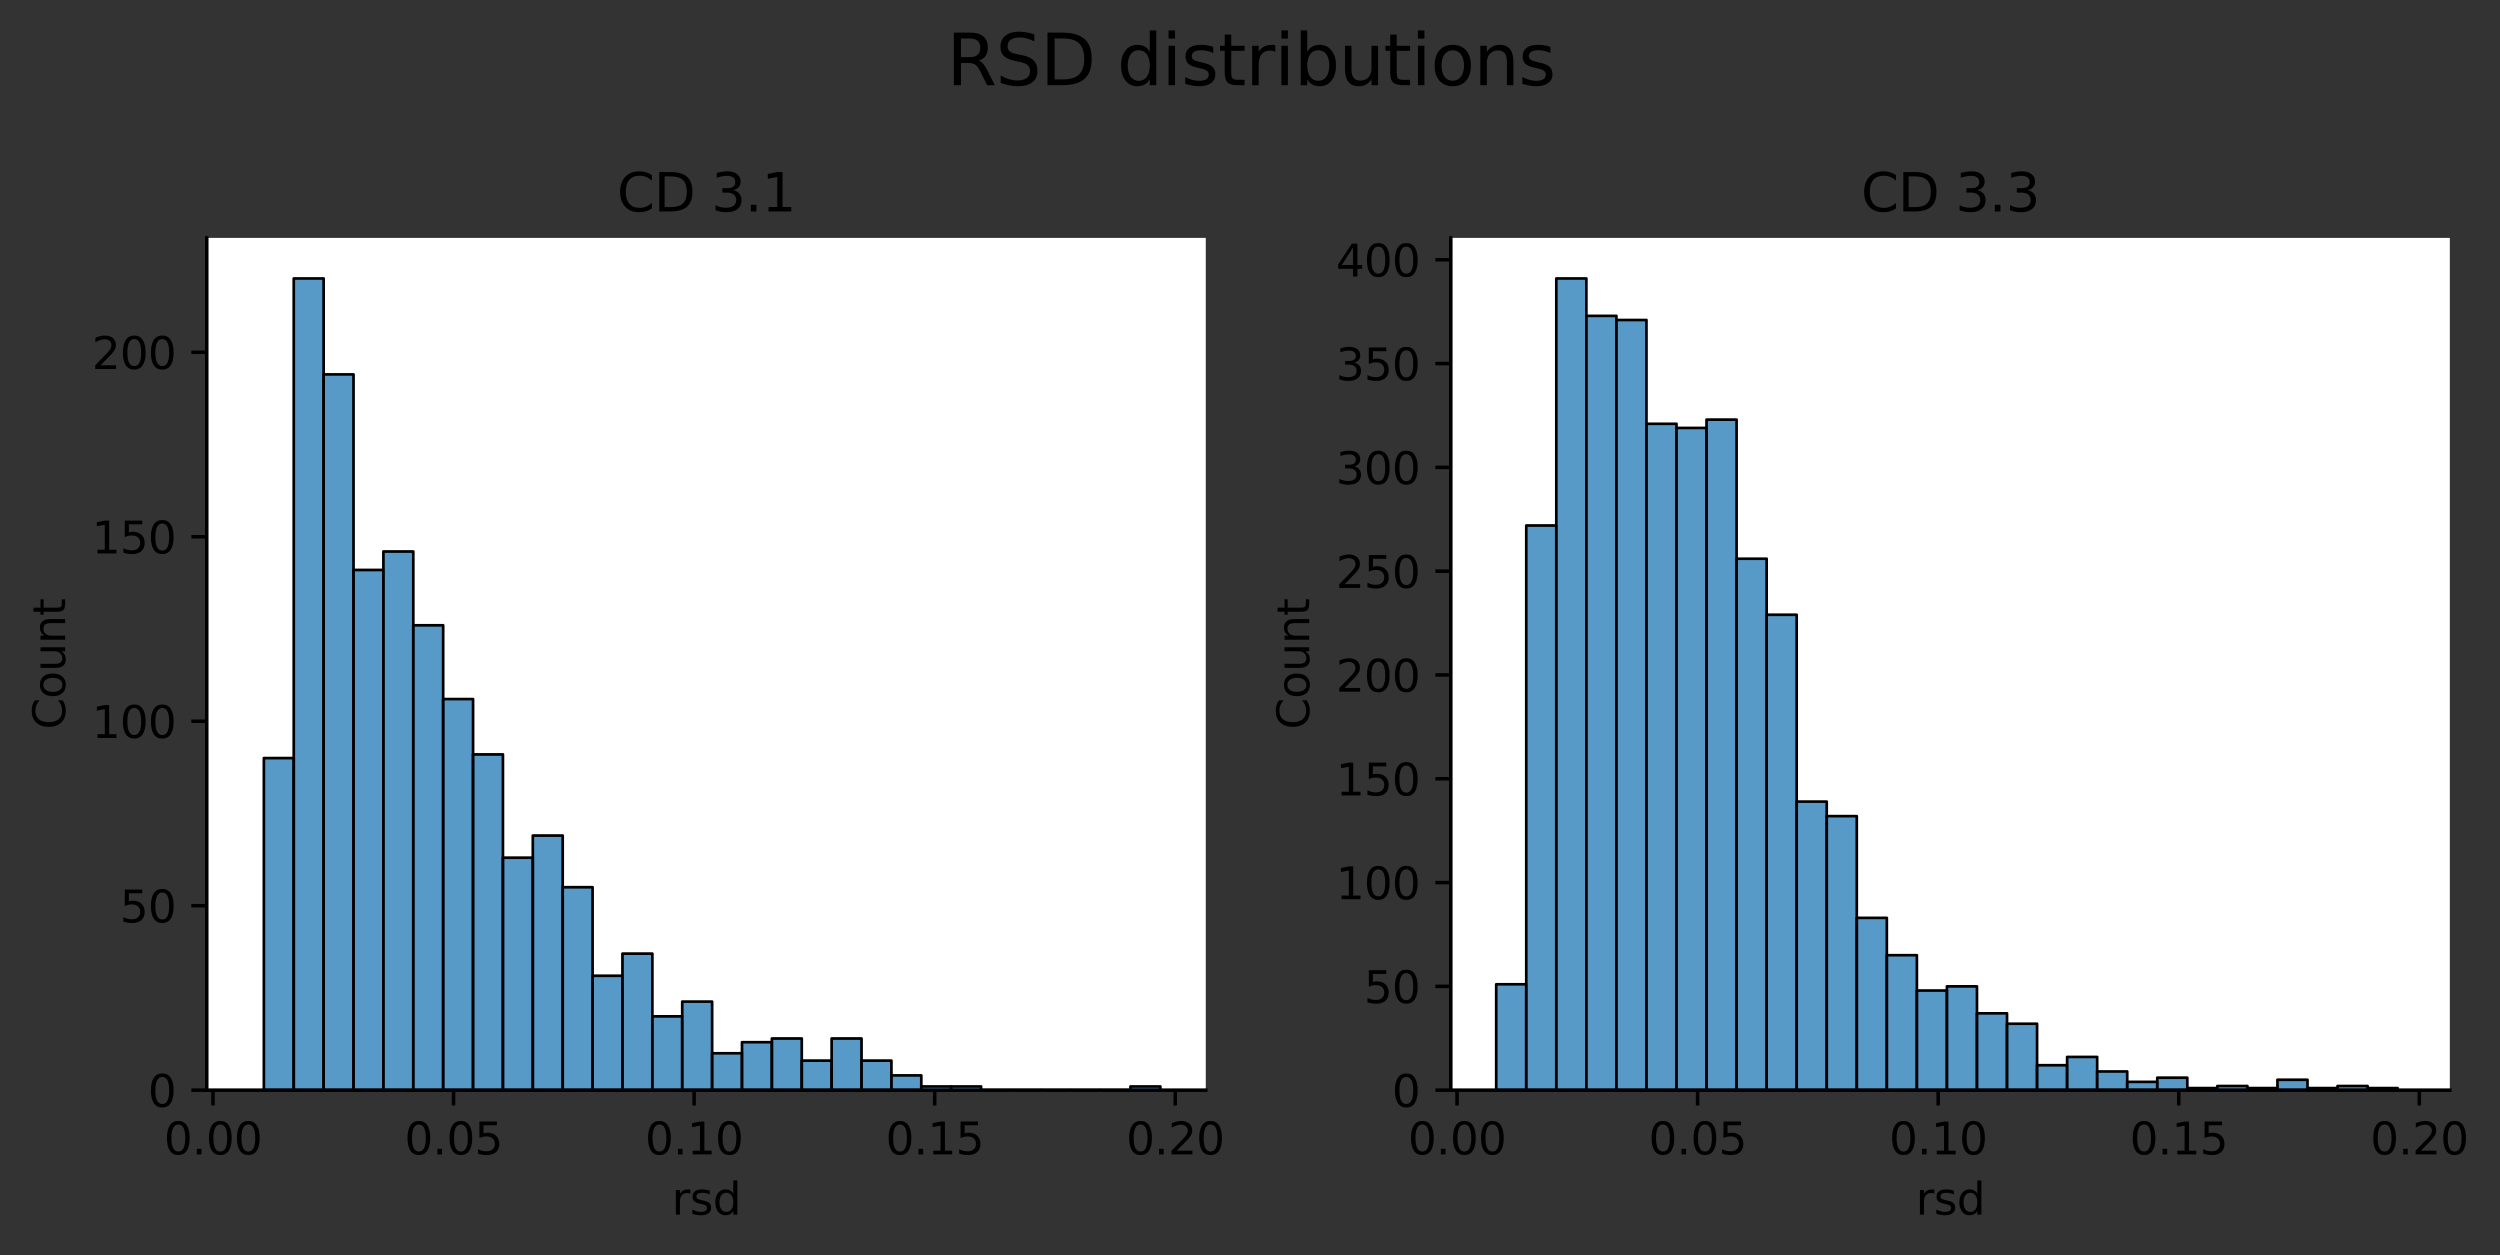 <?xml version="1.0" encoding="utf-8" standalone="no"?>
<!DOCTYPE svg PUBLIC "-//W3C//DTD SVG 1.1//EN"
  "http://www.w3.org/Graphics/SVG/1.1/DTD/svg11.dtd">
<svg height="285.196pt" version="1.1" viewBox="0 0 567.902 285.196" width="567.902pt" xmlns="http://www.w3.org/2000/svg" xmlns:xlink="http://www.w3.org/1999/xlink">
 <rect x="0" y="0" width="567.902" height="285.196" fill="#333333" stroke="none"/>
 <defs>
  <style type="text/css">*{stroke-linecap:butt;stroke-linejoin:round;}</style>
 </defs>
 <g id="figure_1">
  <g id="patch_1">
   <path d="M 0 285.196 
L 567.902 285.196 
L 567.902 0 
L 0 0 
z
" style="fill:none;"/>
  </g>
  <g id="axes_1">
   <g id="patch_2">
    <path d="M 46.966 247.64 
L 273.903 247.64 
L 273.903 54.04 
L 46.966 54.04 
z
" style="fill:#ffffff;"/>
   </g>
   <g id="patch_3">
    <path clip-path="url(#pf117fef155)" d="M 59.941 247.64 
L 66.729 247.64 
L 66.729 172.211 
L 59.941 172.211 
z
" style="fill:#1f77b4;fill-opacity:0.75;stroke:#000000;stroke-linejoin:miter;stroke-width:0.615;"/>
   </g>
   <g id="patch_4">
    <path clip-path="url(#pf117fef155)" d="M 66.729 247.64 
L 73.518 247.64 
L 73.518 63.259 
L 66.729 63.259 
z
" style="fill:#1f77b4;fill-opacity:0.75;stroke:#000000;stroke-linejoin:miter;stroke-width:0.615;"/>
   </g>
   <g id="patch_5">
    <path clip-path="url(#pf117fef155)" d="M 73.518 247.64 
L 80.306 247.64 
L 80.306 85.05 
L 73.518 85.05 
z
" style="fill:#1f77b4;fill-opacity:0.75;stroke:#000000;stroke-linejoin:miter;stroke-width:0.615;"/>
   </g>
   <g id="patch_6">
    <path clip-path="url(#pf117fef155)" d="M 80.306 247.64 
L 87.094 247.64 
L 87.094 129.469 
L 80.306 129.469 
z
" style="fill:#1f77b4;fill-opacity:0.75;stroke:#000000;stroke-linejoin:miter;stroke-width:0.615;"/>
   </g>
   <g id="patch_7">
    <path clip-path="url(#pf117fef155)" d="M 87.094 247.64 
L 93.882 247.64 
L 93.882 125.278 
L 87.094 125.278 
z
" style="fill:#1f77b4;fill-opacity:0.75;stroke:#000000;stroke-linejoin:miter;stroke-width:0.615;"/>
   </g>
   <g id="patch_8">
    <path clip-path="url(#pf117fef155)" d="M 93.882 247.64 
L 100.67 247.64 
L 100.67 142.04 
L 93.882 142.04 
z
" style="fill:#1f77b4;fill-opacity:0.75;stroke:#000000;stroke-linejoin:miter;stroke-width:0.615;"/>
   </g>
   <g id="patch_9">
    <path clip-path="url(#pf117fef155)" d="M 100.67 247.64 
L 107.459 247.64 
L 107.459 158.802 
L 100.67 158.802 
z
" style="fill:#1f77b4;fill-opacity:0.75;stroke:#000000;stroke-linejoin:miter;stroke-width:0.615;"/>
   </g>
   <g id="patch_10">
    <path clip-path="url(#pf117fef155)" d="M 107.459 247.64 
L 114.247 247.64 
L 114.247 171.373 
L 107.459 171.373 
z
" style="fill:#1f77b4;fill-opacity:0.75;stroke:#000000;stroke-linejoin:miter;stroke-width:0.615;"/>
   </g>
   <g id="patch_11">
    <path clip-path="url(#pf117fef155)" d="M 114.247 247.64 
L 121.035 247.64 
L 121.035 194.84 
L 114.247 194.84 
z
" style="fill:#1f77b4;fill-opacity:0.75;stroke:#000000;stroke-linejoin:miter;stroke-width:0.615;"/>
   </g>
   <g id="patch_12">
    <path clip-path="url(#pf117fef155)" d="M 121.035 247.64 
L 127.823 247.64 
L 127.823 189.811 
L 121.035 189.811 
z
" style="fill:#1f77b4;fill-opacity:0.75;stroke:#000000;stroke-linejoin:miter;stroke-width:0.615;"/>
   </g>
   <g id="patch_13">
    <path clip-path="url(#pf117fef155)" d="M 127.823 247.64 
L 134.611 247.64 
L 134.611 201.545 
L 127.823 201.545 
z
" style="fill:#1f77b4;fill-opacity:0.75;stroke:#000000;stroke-linejoin:miter;stroke-width:0.615;"/>
   </g>
   <g id="patch_14">
    <path clip-path="url(#pf117fef155)" d="M 134.611 247.64 
L 141.4 247.64 
L 141.4 221.659 
L 134.611 221.659 
z
" style="fill:#1f77b4;fill-opacity:0.75;stroke:#000000;stroke-linejoin:miter;stroke-width:0.615;"/>
   </g>
   <g id="patch_15">
    <path clip-path="url(#pf117fef155)" d="M 141.4 247.64 
L 148.188 247.64 
L 148.188 216.63 
L 141.4 216.63 
z
" style="fill:#1f77b4;fill-opacity:0.75;stroke:#000000;stroke-linejoin:miter;stroke-width:0.615;"/>
   </g>
   <g id="patch_16">
    <path clip-path="url(#pf117fef155)" d="M 148.188 247.64 
L 154.976 247.64 
L 154.976 230.878 
L 148.188 230.878 
z
" style="fill:#1f77b4;fill-opacity:0.75;stroke:#000000;stroke-linejoin:miter;stroke-width:0.615;"/>
   </g>
   <g id="patch_17">
    <path clip-path="url(#pf117fef155)" d="M 154.976 247.64 
L 161.764 247.64 
L 161.764 227.526 
L 154.976 227.526 
z
" style="fill:#1f77b4;fill-opacity:0.75;stroke:#000000;stroke-linejoin:miter;stroke-width:0.615;"/>
   </g>
   <g id="patch_18">
    <path clip-path="url(#pf117fef155)" d="M 161.764 247.64 
L 168.552 247.64 
L 168.552 239.259 
L 161.764 239.259 
z
" style="fill:#1f77b4;fill-opacity:0.75;stroke:#000000;stroke-linejoin:miter;stroke-width:0.615;"/>
   </g>
   <g id="patch_19">
    <path clip-path="url(#pf117fef155)" d="M 168.552 247.64 
L 175.341 247.64 
L 175.341 236.745 
L 168.552 236.745 
z
" style="fill:#1f77b4;fill-opacity:0.75;stroke:#000000;stroke-linejoin:miter;stroke-width:0.615;"/>
   </g>
   <g id="patch_20">
    <path clip-path="url(#pf117fef155)" d="M 175.341 247.64 
L 182.129 247.64 
L 182.129 235.907 
L 175.341 235.907 
z
" style="fill:#1f77b4;fill-opacity:0.75;stroke:#000000;stroke-linejoin:miter;stroke-width:0.615;"/>
   </g>
   <g id="patch_21">
    <path clip-path="url(#pf117fef155)" d="M 182.129 247.64 
L 188.917 247.64 
L 188.917 240.935 
L 182.129 240.935 
z
" style="fill:#1f77b4;fill-opacity:0.75;stroke:#000000;stroke-linejoin:miter;stroke-width:0.615;"/>
   </g>
   <g id="patch_22">
    <path clip-path="url(#pf117fef155)" d="M 188.917 247.64 
L 195.705 247.64 
L 195.705 235.907 
L 188.917 235.907 
z
" style="fill:#1f77b4;fill-opacity:0.75;stroke:#000000;stroke-linejoin:miter;stroke-width:0.615;"/>
   </g>
   <g id="patch_23">
    <path clip-path="url(#pf117fef155)" d="M 195.705 247.64 
L 202.493 247.64 
L 202.493 240.935 
L 195.705 240.935 
z
" style="fill:#1f77b4;fill-opacity:0.75;stroke:#000000;stroke-linejoin:miter;stroke-width:0.615;"/>
   </g>
   <g id="patch_24">
    <path clip-path="url(#pf117fef155)" d="M 202.493 247.64 
L 209.282 247.64 
L 209.282 244.288 
L 202.493 244.288 
z
" style="fill:#1f77b4;fill-opacity:0.75;stroke:#000000;stroke-linejoin:miter;stroke-width:0.615;"/>
   </g>
   <g id="patch_25">
    <path clip-path="url(#pf117fef155)" d="M 209.282 247.64 
L 216.07 247.64 
L 216.07 246.802 
L 209.282 246.802 
z
" style="fill:#1f77b4;fill-opacity:0.75;stroke:#000000;stroke-linejoin:miter;stroke-width:0.615;"/>
   </g>
   <g id="patch_26">
    <path clip-path="url(#pf117fef155)" d="M 216.07 247.64 
L 222.858 247.64 
L 222.858 246.802 
L 216.07 246.802 
z
" style="fill:#1f77b4;fill-opacity:0.75;stroke:#000000;stroke-linejoin:miter;stroke-width:0.615;"/>
   </g>
   <g id="patch_27">
    <path clip-path="url(#pf117fef155)" d="M 222.858 247.64 
L 229.646 247.64 
L 229.646 247.64 
L 222.858 247.64 
z
" style="fill:#1f77b4;fill-opacity:0.75;stroke:#000000;stroke-linejoin:miter;stroke-width:0.615;"/>
   </g>
   <g id="patch_28">
    <path clip-path="url(#pf117fef155)" d="M 229.646 247.64 
L 236.434 247.64 
L 236.434 247.64 
L 229.646 247.64 
z
" style="fill:#1f77b4;fill-opacity:0.75;stroke:#000000;stroke-linejoin:miter;stroke-width:0.615;"/>
   </g>
   <g id="patch_29">
    <path clip-path="url(#pf117fef155)" d="M 236.434 247.64 
L 243.223 247.64 
L 243.223 247.64 
L 236.434 247.64 
z
" style="fill:#1f77b4;fill-opacity:0.75;stroke:#000000;stroke-linejoin:miter;stroke-width:0.615;"/>
   </g>
   <g id="patch_30">
    <path clip-path="url(#pf117fef155)" d="M 243.223 247.64 
L 250.011 247.64 
L 250.011 247.64 
L 243.223 247.64 
z
" style="fill:#1f77b4;fill-opacity:0.75;stroke:#000000;stroke-linejoin:miter;stroke-width:0.615;"/>
   </g>
   <g id="patch_31">
    <path clip-path="url(#pf117fef155)" d="M 250.011 247.64 
L 256.799 247.64 
L 256.799 247.64 
L 250.011 247.64 
z
" style="fill:#1f77b4;fill-opacity:0.75;stroke:#000000;stroke-linejoin:miter;stroke-width:0.615;"/>
   </g>
   <g id="patch_32">
    <path clip-path="url(#pf117fef155)" d="M 256.799 247.64 
L 263.587 247.64 
L 263.587 246.802 
L 256.799 246.802 
z
" style="fill:#1f77b4;fill-opacity:0.75;stroke:#000000;stroke-linejoin:miter;stroke-width:0.615;"/>
   </g>
   <g id="matplotlib.axis_1">
    <g id="xtick_1">
     <g id="line2d_1">
      <defs>
       <path d="M 0 0 
L 0 3.5 
" id="m607a43ea68" style="stroke:#000000;stroke-width:0.8;"/>
      </defs>
      <g>
       <use style="stroke:#000000;stroke-width:0.8;" x="48.385" xlink:href="#m607a43ea68" y="247.64"/>
      </g>
     </g>
     <g id="text_1">
      <!-- 0.00 -->
      <g transform="translate(37.252 262.238)scale(0.1 -0.1)">
       <defs>
        <path d="M 2034 4250 
Q 1547 4250 1301 3770 
Q 1056 3291 1056 2328 
Q 1056 1369 1301 889 
Q 1547 409 2034 409 
Q 2525 409 2770 889 
Q 3016 1369 3016 2328 
Q 3016 3291 2770 3770 
Q 2525 4250 2034 4250 
z
M 2034 4750 
Q 2819 4750 3233 4129 
Q 3647 3509 3647 2328 
Q 3647 1150 3233 529 
Q 2819 -91 2034 -91 
Q 1250 -91 836 529 
Q 422 1150 422 2328 
Q 422 3509 836 4129 
Q 1250 4750 2034 4750 
z
" id="DejaVuSans-30" transform="scale(0.016)"/>
        <path d="M 684 794 
L 1344 794 
L 1344 0 
L 684 0 
L 684 794 
z
" id="DejaVuSans-2e" transform="scale(0.016)"/>
       </defs>
       <use xlink:href="#DejaVuSans-30"/>
       <use x="63.623" xlink:href="#DejaVuSans-2e"/>
       <use x="95.41" xlink:href="#DejaVuSans-30"/>
       <use x="159.033" xlink:href="#DejaVuSans-30"/>
      </g>
     </g>
    </g>
    <g id="xtick_2">
     <g id="line2d_2">
      <g>
       <use style="stroke:#000000;stroke-width:0.8;" x="103.031" xlink:href="#m607a43ea68" y="247.64"/>
      </g>
     </g>
     <g id="text_2">
      <!-- 0.05 -->
      <g transform="translate(91.898 262.238)scale(0.1 -0.1)">
       <defs>
        <path d="M 691 4666 
L 3169 4666 
L 3169 4134 
L 1269 4134 
L 1269 2991 
Q 1406 3038 1543 3061 
Q 1681 3084 1819 3084 
Q 2600 3084 3056 2656 
Q 3513 2228 3513 1497 
Q 3513 744 3044 326 
Q 2575 -91 1722 -91 
Q 1428 -91 1123 -41 
Q 819 9 494 109 
L 494 744 
Q 775 591 1075 516 
Q 1375 441 1709 441 
Q 2250 441 2565 725 
Q 2881 1009 2881 1497 
Q 2881 1984 2565 2268 
Q 2250 2553 1709 2553 
Q 1456 2553 1204 2497 
Q 953 2441 691 2322 
L 691 4666 
z
" id="DejaVuSans-35" transform="scale(0.016)"/>
       </defs>
       <use xlink:href="#DejaVuSans-30"/>
       <use x="63.623" xlink:href="#DejaVuSans-2e"/>
       <use x="95.41" xlink:href="#DejaVuSans-30"/>
       <use x="159.033" xlink:href="#DejaVuSans-35"/>
      </g>
     </g>
    </g>
    <g id="xtick_3">
     <g id="line2d_3">
      <g>
       <use style="stroke:#000000;stroke-width:0.8;" x="157.677" xlink:href="#m607a43ea68" y="247.64"/>
      </g>
     </g>
     <g id="text_3">
      <!-- 0.10 -->
      <g transform="translate(146.544 262.238)scale(0.1 -0.1)">
       <defs>
        <path d="M 794 531 
L 1825 531 
L 1825 4091 
L 703 3866 
L 703 4441 
L 1819 4666 
L 2450 4666 
L 2450 531 
L 3481 531 
L 3481 0 
L 794 0 
L 794 531 
z
" id="DejaVuSans-31" transform="scale(0.016)"/>
       </defs>
       <use xlink:href="#DejaVuSans-30"/>
       <use x="63.623" xlink:href="#DejaVuSans-2e"/>
       <use x="95.41" xlink:href="#DejaVuSans-31"/>
       <use x="159.033" xlink:href="#DejaVuSans-30"/>
      </g>
     </g>
    </g>
    <g id="xtick_4">
     <g id="line2d_4">
      <g>
       <use style="stroke:#000000;stroke-width:0.8;" x="212.323" xlink:href="#m607a43ea68" y="247.64"/>
      </g>
     </g>
     <g id="text_4">
      <!-- 0.15 -->
      <g transform="translate(201.19 262.238)scale(0.1 -0.1)">
       <use xlink:href="#DejaVuSans-30"/>
       <use x="63.623" xlink:href="#DejaVuSans-2e"/>
       <use x="95.41" xlink:href="#DejaVuSans-31"/>
       <use x="159.033" xlink:href="#DejaVuSans-35"/>
      </g>
     </g>
    </g>
    <g id="xtick_5">
     <g id="line2d_5">
      <g>
       <use style="stroke:#000000;stroke-width:0.8;" x="266.969" xlink:href="#m607a43ea68" y="247.64"/>
      </g>
     </g>
     <g id="text_5">
      <!-- 0.20 -->
      <g transform="translate(255.836 262.238)scale(0.1 -0.1)">
       <defs>
        <path d="M 1228 531 
L 3431 531 
L 3431 0 
L 469 0 
L 469 531 
Q 828 903 1448 1529 
Q 2069 2156 2228 2338 
Q 2531 2678 2651 2914 
Q 2772 3150 2772 3378 
Q 2772 3750 2511 3984 
Q 2250 4219 1831 4219 
Q 1534 4219 1204 4116 
Q 875 4013 500 3803 
L 500 4441 
Q 881 4594 1212 4672 
Q 1544 4750 1819 4750 
Q 2544 4750 2975 4387 
Q 3406 4025 3406 3419 
Q 3406 3131 3298 2873 
Q 3191 2616 2906 2266 
Q 2828 2175 2409 1742 
Q 1991 1309 1228 531 
z
" id="DejaVuSans-32" transform="scale(0.016)"/>
       </defs>
       <use xlink:href="#DejaVuSans-30"/>
       <use x="63.623" xlink:href="#DejaVuSans-2e"/>
       <use x="95.41" xlink:href="#DejaVuSans-32"/>
       <use x="159.033" xlink:href="#DejaVuSans-30"/>
      </g>
     </g>
    </g>
    <g id="text_6">
     <!-- rsd -->
     <g transform="translate(152.6 275.917)scale(0.1 -0.1)">
      <defs>
       <path d="M 2631 2963 
Q 2534 3019 2420 3045 
Q 2306 3072 2169 3072 
Q 1681 3072 1420 2755 
Q 1159 2438 1159 1844 
L 1159 0 
L 581 0 
L 581 3500 
L 1159 3500 
L 1159 2956 
Q 1341 3275 1631 3429 
Q 1922 3584 2338 3584 
Q 2397 3584 2469 3576 
Q 2541 3569 2628 3553 
L 2631 2963 
z
" id="DejaVuSans-72" transform="scale(0.016)"/>
       <path d="M 2834 3397 
L 2834 2853 
Q 2591 2978 2328 3040 
Q 2066 3103 1784 3103 
Q 1356 3103 1142 2972 
Q 928 2841 928 2578 
Q 928 2378 1081 2264 
Q 1234 2150 1697 2047 
L 1894 2003 
Q 2506 1872 2764 1633 
Q 3022 1394 3022 966 
Q 3022 478 2636 193 
Q 2250 -91 1575 -91 
Q 1294 -91 989 -36 
Q 684 19 347 128 
L 347 722 
Q 666 556 975 473 
Q 1284 391 1588 391 
Q 1994 391 2212 530 
Q 2431 669 2431 922 
Q 2431 1156 2273 1281 
Q 2116 1406 1581 1522 
L 1381 1569 
Q 847 1681 609 1914 
Q 372 2147 372 2553 
Q 372 3047 722 3315 
Q 1072 3584 1716 3584 
Q 2034 3584 2315 3537 
Q 2597 3491 2834 3397 
z
" id="DejaVuSans-73" transform="scale(0.016)"/>
       <path d="M 2906 2969 
L 2906 4863 
L 3481 4863 
L 3481 0 
L 2906 0 
L 2906 525 
Q 2725 213 2448 61 
Q 2172 -91 1784 -91 
Q 1150 -91 751 415 
Q 353 922 353 1747 
Q 353 2572 751 3078 
Q 1150 3584 1784 3584 
Q 2172 3584 2448 3432 
Q 2725 3281 2906 2969 
z
M 947 1747 
Q 947 1113 1208 752 
Q 1469 391 1925 391 
Q 2381 391 2643 752 
Q 2906 1113 2906 1747 
Q 2906 2381 2643 2742 
Q 2381 3103 1925 3103 
Q 1469 3103 1208 2742 
Q 947 2381 947 1747 
z
" id="DejaVuSans-64" transform="scale(0.016)"/>
      </defs>
      <use xlink:href="#DejaVuSans-72"/>
      <use x="41.113" xlink:href="#DejaVuSans-73"/>
      <use x="93.213" xlink:href="#DejaVuSans-64"/>
     </g>
    </g>
   </g>
   <g id="matplotlib.axis_2">
    <g id="ytick_1">
     <g id="line2d_6">
      <defs>
       <path d="M 0 0 
L -3.5 0 
" id="m30af75ba49" style="stroke:#000000;stroke-width:0.8;"/>
      </defs>
      <g>
       <use style="stroke:#000000;stroke-width:0.8;" x="46.966" xlink:href="#m30af75ba49" y="247.64"/>
      </g>
     </g>
     <g id="text_7">
      <!-- 0 -->
      <g transform="translate(33.603 251.439)scale(0.1 -0.1)">
       <use xlink:href="#DejaVuSans-30"/>
      </g>
     </g>
    </g>
    <g id="ytick_2">
     <g id="line2d_7">
      <g>
       <use style="stroke:#000000;stroke-width:0.8;" x="46.966" xlink:href="#m30af75ba49" y="205.735"/>
      </g>
     </g>
     <g id="text_8">
      <!-- 50 -->
      <g transform="translate(27.241 209.534)scale(0.1 -0.1)">
       <use xlink:href="#DejaVuSans-35"/>
       <use x="63.623" xlink:href="#DejaVuSans-30"/>
      </g>
     </g>
    </g>
    <g id="ytick_3">
     <g id="line2d_8">
      <g>
       <use style="stroke:#000000;stroke-width:0.8;" x="46.966" xlink:href="#m30af75ba49" y="163.83"/>
      </g>
     </g>
     <g id="text_9">
      <!-- 100 -->
      <g transform="translate(20.878 167.63)scale(0.1 -0.1)">
       <use xlink:href="#DejaVuSans-31"/>
       <use x="63.623" xlink:href="#DejaVuSans-30"/>
       <use x="127.246" xlink:href="#DejaVuSans-30"/>
      </g>
     </g>
    </g>
    <g id="ytick_4">
     <g id="line2d_9">
      <g>
       <use style="stroke:#000000;stroke-width:0.8;" x="46.966" xlink:href="#m30af75ba49" y="121.926"/>
      </g>
     </g>
     <g id="text_10">
      <!-- 150 -->
      <g transform="translate(20.878 125.725)scale(0.1 -0.1)">
       <use xlink:href="#DejaVuSans-31"/>
       <use x="63.623" xlink:href="#DejaVuSans-35"/>
       <use x="127.246" xlink:href="#DejaVuSans-30"/>
      </g>
     </g>
    </g>
    <g id="ytick_5">
     <g id="line2d_10">
      <g>
       <use style="stroke:#000000;stroke-width:0.8;" x="46.966" xlink:href="#m30af75ba49" y="80.021"/>
      </g>
     </g>
     <g id="text_11">
      <!-- 200 -->
      <g transform="translate(20.878 83.82)scale(0.1 -0.1)">
       <use xlink:href="#DejaVuSans-32"/>
       <use x="63.623" xlink:href="#DejaVuSans-30"/>
       <use x="127.246" xlink:href="#DejaVuSans-30"/>
      </g>
     </g>
    </g>
    <g id="text_12">
     <!-- Count -->
     <g transform="translate(14.798 165.688)rotate(-90)scale(0.1 -0.1)">
      <defs>
       <path d="M 4122 4306 
L 4122 3641 
Q 3803 3938 3442 4084 
Q 3081 4231 2675 4231 
Q 1875 4231 1450 3742 
Q 1025 3253 1025 2328 
Q 1025 1406 1450 917 
Q 1875 428 2675 428 
Q 3081 428 3442 575 
Q 3803 722 4122 1019 
L 4122 359 
Q 3791 134 3420 21 
Q 3050 -91 2638 -91 
Q 1578 -91 968 557 
Q 359 1206 359 2328 
Q 359 3453 968 4101 
Q 1578 4750 2638 4750 
Q 3056 4750 3426 4639 
Q 3797 4528 4122 4306 
z
" id="DejaVuSans-43" transform="scale(0.016)"/>
       <path d="M 1959 3097 
Q 1497 3097 1228 2736 
Q 959 2375 959 1747 
Q 959 1119 1226 758 
Q 1494 397 1959 397 
Q 2419 397 2687 759 
Q 2956 1122 2956 1747 
Q 2956 2369 2687 2733 
Q 2419 3097 1959 3097 
z
M 1959 3584 
Q 2709 3584 3137 3096 
Q 3566 2609 3566 1747 
Q 3566 888 3137 398 
Q 2709 -91 1959 -91 
Q 1206 -91 779 398 
Q 353 888 353 1747 
Q 353 2609 779 3096 
Q 1206 3584 1959 3584 
z
" id="DejaVuSans-6f" transform="scale(0.016)"/>
       <path d="M 544 1381 
L 544 3500 
L 1119 3500 
L 1119 1403 
Q 1119 906 1312 657 
Q 1506 409 1894 409 
Q 2359 409 2629 706 
Q 2900 1003 2900 1516 
L 2900 3500 
L 3475 3500 
L 3475 0 
L 2900 0 
L 2900 538 
Q 2691 219 2414 64 
Q 2138 -91 1772 -91 
Q 1169 -91 856 284 
Q 544 659 544 1381 
z
M 1991 3584 
L 1991 3584 
z
" id="DejaVuSans-75" transform="scale(0.016)"/>
       <path d="M 3513 2113 
L 3513 0 
L 2938 0 
L 2938 2094 
Q 2938 2591 2744 2837 
Q 2550 3084 2163 3084 
Q 1697 3084 1428 2787 
Q 1159 2491 1159 1978 
L 1159 0 
L 581 0 
L 581 3500 
L 1159 3500 
L 1159 2956 
Q 1366 3272 1645 3428 
Q 1925 3584 2291 3584 
Q 2894 3584 3203 3211 
Q 3513 2838 3513 2113 
z
" id="DejaVuSans-6e" transform="scale(0.016)"/>
       <path d="M 1172 4494 
L 1172 3500 
L 2356 3500 
L 2356 3053 
L 1172 3053 
L 1172 1153 
Q 1172 725 1289 603 
Q 1406 481 1766 481 
L 2356 481 
L 2356 0 
L 1766 0 
Q 1100 0 847 248 
Q 594 497 594 1153 
L 594 3053 
L 172 3053 
L 172 3500 
L 594 3500 
L 594 4494 
L 1172 4494 
z
" id="DejaVuSans-74" transform="scale(0.016)"/>
      </defs>
      <use xlink:href="#DejaVuSans-43"/>
      <use x="69.824" xlink:href="#DejaVuSans-6f"/>
      <use x="131.006" xlink:href="#DejaVuSans-75"/>
      <use x="194.385" xlink:href="#DejaVuSans-6e"/>
      <use x="257.764" xlink:href="#DejaVuSans-74"/>
     </g>
    </g>
   </g>
   <g id="patch_33">
    <path d="M 46.966 247.64 
L 46.966 54.04 
" style="fill:none;stroke:#000000;stroke-linecap:square;stroke-linejoin:miter;stroke-width:0.8;"/>
   </g>
   <g id="patch_34">
    <path d="M 46.966 247.64 
L 273.903 247.64 
" style="fill:none;stroke:#000000;stroke-linecap:square;stroke-linejoin:miter;stroke-width:0.8;"/>
   </g>
   <g id="text_13">
    <!-- CD 3.1 -->
    <g transform="translate(140.176 48.04)scale(0.12 -0.12)">
     <defs>
      <path d="M 1259 4147 
L 1259 519 
L 2022 519 
Q 2988 519 3436 956 
Q 3884 1394 3884 2338 
Q 3884 3275 3436 3711 
Q 2988 4147 2022 4147 
L 1259 4147 
z
M 628 4666 
L 1925 4666 
Q 3281 4666 3915 4102 
Q 4550 3538 4550 2338 
Q 4550 1131 3912 565 
Q 3275 0 1925 0 
L 628 0 
L 628 4666 
z
" id="DejaVuSans-44" transform="scale(0.016)"/>
      <path id="DejaVuSans-20" transform="scale(0.016)"/>
      <path d="M 2597 2516 
Q 3050 2419 3304 2112 
Q 3559 1806 3559 1356 
Q 3559 666 3084 287 
Q 2609 -91 1734 -91 
Q 1441 -91 1130 -33 
Q 819 25 488 141 
L 488 750 
Q 750 597 1062 519 
Q 1375 441 1716 441 
Q 2309 441 2620 675 
Q 2931 909 2931 1356 
Q 2931 1769 2642 2001 
Q 2353 2234 1838 2234 
L 1294 2234 
L 1294 2753 
L 1863 2753 
Q 2328 2753 2575 2939 
Q 2822 3125 2822 3475 
Q 2822 3834 2567 4026 
Q 2313 4219 1838 4219 
Q 1578 4219 1281 4162 
Q 984 4106 628 3988 
L 628 4550 
Q 988 4650 1302 4700 
Q 1616 4750 1894 4750 
Q 2613 4750 3031 4423 
Q 3450 4097 3450 3541 
Q 3450 3153 3228 2886 
Q 3006 2619 2597 2516 
z
" id="DejaVuSans-33" transform="scale(0.016)"/>
     </defs>
     <use xlink:href="#DejaVuSans-43"/>
     <use x="69.824" xlink:href="#DejaVuSans-44"/>
     <use x="146.826" xlink:href="#DejaVuSans-20"/>
     <use x="178.613" xlink:href="#DejaVuSans-33"/>
     <use x="242.236" xlink:href="#DejaVuSans-2e"/>
     <use x="274.023" xlink:href="#DejaVuSans-31"/>
    </g>
   </g>
  </g>
  <g id="axes_2">
   <g id="patch_35">
    <path d="M 329.566 247.64 
L 556.503 247.64 
L 556.503 54.04 
L 329.566 54.04 
z
" style="fill:#ffffff;"/>
   </g>
   <g id="patch_36">
    <path clip-path="url(#p1278a29c7e)" d="M 339.881 247.64 
L 346.707 247.64 
L 346.707 223.59 
L 339.881 223.59 
z
" style="fill:#1f77b4;fill-opacity:0.75;stroke:#000000;stroke-linejoin:miter;stroke-width:0.61;"/>
   </g>
   <g id="patch_37">
    <path clip-path="url(#p1278a29c7e)" d="M 346.707 247.64 
L 353.532 247.64 
L 353.532 119.375 
L 346.707 119.375 
z
" style="fill:#1f77b4;fill-opacity:0.75;stroke:#000000;stroke-linejoin:miter;stroke-width:0.61;"/>
   </g>
   <g id="patch_38">
    <path clip-path="url(#p1278a29c7e)" d="M 353.532 247.64 
L 360.358 247.64 
L 360.358 63.259 
L 353.532 63.259 
z
" style="fill:#1f77b4;fill-opacity:0.75;stroke:#000000;stroke-linejoin:miter;stroke-width:0.61;"/>
   </g>
   <g id="patch_39">
    <path clip-path="url(#p1278a29c7e)" d="M 360.358 247.64 
L 367.183 247.64 
L 367.183 71.747 
L 360.358 71.747 
z
" style="fill:#1f77b4;fill-opacity:0.75;stroke:#000000;stroke-linejoin:miter;stroke-width:0.61;"/>
   </g>
   <g id="patch_40">
    <path clip-path="url(#p1278a29c7e)" d="M 367.183 247.64 
L 374.009 247.64 
L 374.009 72.69 
L 367.183 72.69 
z
" style="fill:#1f77b4;fill-opacity:0.75;stroke:#000000;stroke-linejoin:miter;stroke-width:0.61;"/>
   </g>
   <g id="patch_41">
    <path clip-path="url(#p1278a29c7e)" d="M 374.009 247.64 
L 380.835 247.64 
L 380.835 96.268 
L 374.009 96.268 
z
" style="fill:#1f77b4;fill-opacity:0.75;stroke:#000000;stroke-linejoin:miter;stroke-width:0.61;"/>
   </g>
   <g id="patch_42">
    <path clip-path="url(#p1278a29c7e)" d="M 380.835 247.64 
L 387.66 247.64 
L 387.66 97.212 
L 380.835 97.212 
z
" style="fill:#1f77b4;fill-opacity:0.75;stroke:#000000;stroke-linejoin:miter;stroke-width:0.61;"/>
   </g>
   <g id="patch_43">
    <path clip-path="url(#p1278a29c7e)" d="M 387.66 247.64 
L 394.486 247.64 
L 394.486 95.325 
L 387.66 95.325 
z
" style="fill:#1f77b4;fill-opacity:0.75;stroke:#000000;stroke-linejoin:miter;stroke-width:0.61;"/>
   </g>
   <g id="patch_44">
    <path clip-path="url(#p1278a29c7e)" d="M 394.486 247.64 
L 401.312 247.64 
L 401.312 126.92 
L 394.486 126.92 
z
" style="fill:#1f77b4;fill-opacity:0.75;stroke:#000000;stroke-linejoin:miter;stroke-width:0.61;"/>
   </g>
   <g id="patch_45">
    <path clip-path="url(#p1278a29c7e)" d="M 401.312 247.64 
L 408.137 247.64 
L 408.137 139.652 
L 401.312 139.652 
z
" style="fill:#1f77b4;fill-opacity:0.75;stroke:#000000;stroke-linejoin:miter;stroke-width:0.61;"/>
   </g>
   <g id="patch_46">
    <path clip-path="url(#p1278a29c7e)" d="M 408.137 247.64 
L 414.963 247.64 
L 414.963 182.093 
L 408.137 182.093 
z
" style="fill:#1f77b4;fill-opacity:0.75;stroke:#000000;stroke-linejoin:miter;stroke-width:0.61;"/>
   </g>
   <g id="patch_47">
    <path clip-path="url(#p1278a29c7e)" d="M 414.963 247.64 
L 421.788 247.64 
L 421.788 185.394 
L 414.963 185.394 
z
" style="fill:#1f77b4;fill-opacity:0.75;stroke:#000000;stroke-linejoin:miter;stroke-width:0.61;"/>
   </g>
   <g id="patch_48">
    <path clip-path="url(#p1278a29c7e)" d="M 421.788 247.64 
L 428.614 247.64 
L 428.614 208.5 
L 421.788 208.5 
z
" style="fill:#1f77b4;fill-opacity:0.75;stroke:#000000;stroke-linejoin:miter;stroke-width:0.61;"/>
   </g>
   <g id="patch_49">
    <path clip-path="url(#p1278a29c7e)" d="M 428.614 247.64 
L 435.44 247.64 
L 435.44 216.988 
L 428.614 216.988 
z
" style="fill:#1f77b4;fill-opacity:0.75;stroke:#000000;stroke-linejoin:miter;stroke-width:0.61;"/>
   </g>
   <g id="patch_50">
    <path clip-path="url(#p1278a29c7e)" d="M 435.44 247.64 
L 442.265 247.64 
L 442.265 225.005 
L 435.44 225.005 
z
" style="fill:#1f77b4;fill-opacity:0.75;stroke:#000000;stroke-linejoin:miter;stroke-width:0.61;"/>
   </g>
   <g id="patch_51">
    <path clip-path="url(#p1278a29c7e)" d="M 442.265 247.64 
L 449.091 247.64 
L 449.091 224.062 
L 442.265 224.062 
z
" style="fill:#1f77b4;fill-opacity:0.75;stroke:#000000;stroke-linejoin:miter;stroke-width:0.61;"/>
   </g>
   <g id="patch_52">
    <path clip-path="url(#p1278a29c7e)" d="M 449.091 247.64 
L 455.917 247.64 
L 455.917 230.192 
L 449.091 230.192 
z
" style="fill:#1f77b4;fill-opacity:0.75;stroke:#000000;stroke-linejoin:miter;stroke-width:0.61;"/>
   </g>
   <g id="patch_53">
    <path clip-path="url(#p1278a29c7e)" d="M 455.917 247.64 
L 462.742 247.64 
L 462.742 232.55 
L 455.917 232.55 
z
" style="fill:#1f77b4;fill-opacity:0.75;stroke:#000000;stroke-linejoin:miter;stroke-width:0.61;"/>
   </g>
   <g id="patch_54">
    <path clip-path="url(#p1278a29c7e)" d="M 462.742 247.64 
L 469.568 247.64 
L 469.568 241.981 
L 462.742 241.981 
z
" style="fill:#1f77b4;fill-opacity:0.75;stroke:#000000;stroke-linejoin:miter;stroke-width:0.61;"/>
   </g>
   <g id="patch_55">
    <path clip-path="url(#p1278a29c7e)" d="M 469.568 247.64 
L 476.393 247.64 
L 476.393 240.095 
L 469.568 240.095 
z
" style="fill:#1f77b4;fill-opacity:0.75;stroke:#000000;stroke-linejoin:miter;stroke-width:0.61;"/>
   </g>
   <g id="patch_56">
    <path clip-path="url(#p1278a29c7e)" d="M 476.393 247.64 
L 483.219 247.64 
L 483.219 243.396 
L 476.393 243.396 
z
" style="fill:#1f77b4;fill-opacity:0.75;stroke:#000000;stroke-linejoin:miter;stroke-width:0.61;"/>
   </g>
   <g id="patch_57">
    <path clip-path="url(#p1278a29c7e)" d="M 483.219 247.64 
L 490.045 247.64 
L 490.045 245.754 
L 483.219 245.754 
z
" style="fill:#1f77b4;fill-opacity:0.75;stroke:#000000;stroke-linejoin:miter;stroke-width:0.61;"/>
   </g>
   <g id="patch_58">
    <path clip-path="url(#p1278a29c7e)" d="M 490.045 247.64 
L 496.87 247.64 
L 496.87 244.811 
L 490.045 244.811 
z
" style="fill:#1f77b4;fill-opacity:0.75;stroke:#000000;stroke-linejoin:miter;stroke-width:0.61;"/>
   </g>
   <g id="patch_59">
    <path clip-path="url(#p1278a29c7e)" d="M 496.87 247.64 
L 503.696 247.64 
L 503.696 247.168 
L 496.87 247.168 
z
" style="fill:#1f77b4;fill-opacity:0.75;stroke:#000000;stroke-linejoin:miter;stroke-width:0.61;"/>
   </g>
   <g id="patch_60">
    <path clip-path="url(#p1278a29c7e)" d="M 503.696 247.64 
L 510.522 247.64 
L 510.522 246.697 
L 503.696 246.697 
z
" style="fill:#1f77b4;fill-opacity:0.75;stroke:#000000;stroke-linejoin:miter;stroke-width:0.61;"/>
   </g>
   <g id="patch_61">
    <path clip-path="url(#p1278a29c7e)" d="M 510.522 247.64 
L 517.347 247.64 
L 517.347 247.168 
L 510.522 247.168 
z
" style="fill:#1f77b4;fill-opacity:0.75;stroke:#000000;stroke-linejoin:miter;stroke-width:0.61;"/>
   </g>
   <g id="patch_62">
    <path clip-path="url(#p1278a29c7e)" d="M 517.347 247.64 
L 524.173 247.64 
L 524.173 245.282 
L 517.347 245.282 
z
" style="fill:#1f77b4;fill-opacity:0.75;stroke:#000000;stroke-linejoin:miter;stroke-width:0.61;"/>
   </g>
   <g id="patch_63">
    <path clip-path="url(#p1278a29c7e)" d="M 524.173 247.64 
L 530.998 247.64 
L 530.998 247.168 
L 524.173 247.168 
z
" style="fill:#1f77b4;fill-opacity:0.75;stroke:#000000;stroke-linejoin:miter;stroke-width:0.61;"/>
   </g>
   <g id="patch_64">
    <path clip-path="url(#p1278a29c7e)" d="M 530.998 247.64 
L 537.824 247.64 
L 537.824 246.697 
L 530.998 246.697 
z
" style="fill:#1f77b4;fill-opacity:0.75;stroke:#000000;stroke-linejoin:miter;stroke-width:0.61;"/>
   </g>
   <g id="patch_65">
    <path clip-path="url(#p1278a29c7e)" d="M 537.824 247.64 
L 544.65 247.64 
L 544.65 247.168 
L 537.824 247.168 
z
" style="fill:#1f77b4;fill-opacity:0.75;stroke:#000000;stroke-linejoin:miter;stroke-width:0.61;"/>
   </g>
   <g id="matplotlib.axis_3">
    <g id="xtick_6">
     <g id="line2d_11">
      <g>
       <use style="stroke:#000000;stroke-width:0.8;" x="330.985" xlink:href="#m607a43ea68" y="247.64"/>
      </g>
     </g>
     <g id="text_14">
      <!-- 0.00 -->
      <g transform="translate(319.852 262.238)scale(0.1 -0.1)">
       <use xlink:href="#DejaVuSans-30"/>
       <use x="63.623" xlink:href="#DejaVuSans-2e"/>
       <use x="95.41" xlink:href="#DejaVuSans-30"/>
       <use x="159.033" xlink:href="#DejaVuSans-30"/>
      </g>
     </g>
    </g>
    <g id="xtick_7">
     <g id="line2d_12">
      <g>
       <use style="stroke:#000000;stroke-width:0.8;" x="385.631" xlink:href="#m607a43ea68" y="247.64"/>
      </g>
     </g>
     <g id="text_15">
      <!-- 0.05 -->
      <g transform="translate(374.498 262.238)scale(0.1 -0.1)">
       <use xlink:href="#DejaVuSans-30"/>
       <use x="63.623" xlink:href="#DejaVuSans-2e"/>
       <use x="95.41" xlink:href="#DejaVuSans-30"/>
       <use x="159.033" xlink:href="#DejaVuSans-35"/>
      </g>
     </g>
    </g>
    <g id="xtick_8">
     <g id="line2d_13">
      <g>
       <use style="stroke:#000000;stroke-width:0.8;" x="440.277" xlink:href="#m607a43ea68" y="247.64"/>
      </g>
     </g>
     <g id="text_16">
      <!-- 0.10 -->
      <g transform="translate(429.144 262.238)scale(0.1 -0.1)">
       <use xlink:href="#DejaVuSans-30"/>
       <use x="63.623" xlink:href="#DejaVuSans-2e"/>
       <use x="95.41" xlink:href="#DejaVuSans-31"/>
       <use x="159.033" xlink:href="#DejaVuSans-30"/>
      </g>
     </g>
    </g>
    <g id="xtick_9">
     <g id="line2d_14">
      <g>
       <use style="stroke:#000000;stroke-width:0.8;" x="494.923" xlink:href="#m607a43ea68" y="247.64"/>
      </g>
     </g>
     <g id="text_17">
      <!-- 0.15 -->
      <g transform="translate(483.79 262.238)scale(0.1 -0.1)">
       <use xlink:href="#DejaVuSans-30"/>
       <use x="63.623" xlink:href="#DejaVuSans-2e"/>
       <use x="95.41" xlink:href="#DejaVuSans-31"/>
       <use x="159.033" xlink:href="#DejaVuSans-35"/>
      </g>
     </g>
    </g>
    <g id="xtick_10">
     <g id="line2d_15">
      <g>
       <use style="stroke:#000000;stroke-width:0.8;" x="549.569" xlink:href="#m607a43ea68" y="247.64"/>
      </g>
     </g>
     <g id="text_18">
      <!-- 0.20 -->
      <g transform="translate(538.436 262.238)scale(0.1 -0.1)">
       <use xlink:href="#DejaVuSans-30"/>
       <use x="63.623" xlink:href="#DejaVuSans-2e"/>
       <use x="95.41" xlink:href="#DejaVuSans-32"/>
       <use x="159.033" xlink:href="#DejaVuSans-30"/>
      </g>
     </g>
    </g>
    <g id="text_19">
     <!-- rsd -->
     <g transform="translate(435.2 275.917)scale(0.1 -0.1)">
      <use xlink:href="#DejaVuSans-72"/>
      <use x="41.113" xlink:href="#DejaVuSans-73"/>
      <use x="93.213" xlink:href="#DejaVuSans-64"/>
     </g>
    </g>
   </g>
   <g id="matplotlib.axis_4">
    <g id="ytick_6">
     <g id="line2d_16">
      <g>
       <use style="stroke:#000000;stroke-width:0.8;" x="329.566" xlink:href="#m30af75ba49" y="247.64"/>
      </g>
     </g>
     <g id="text_20">
      <!-- 0 -->
      <g transform="translate(316.203 251.439)scale(0.1 -0.1)">
       <use xlink:href="#DejaVuSans-30"/>
      </g>
     </g>
    </g>
    <g id="ytick_7">
     <g id="line2d_17">
      <g>
       <use style="stroke:#000000;stroke-width:0.8;" x="329.566" xlink:href="#m30af75ba49" y="224.062"/>
      </g>
     </g>
     <g id="text_21">
      <!-- 50 -->
      <g transform="translate(309.841 227.861)scale(0.1 -0.1)">
       <use xlink:href="#DejaVuSans-35"/>
       <use x="63.623" xlink:href="#DejaVuSans-30"/>
      </g>
     </g>
    </g>
    <g id="ytick_8">
     <g id="line2d_18">
      <g>
       <use style="stroke:#000000;stroke-width:0.8;" x="329.566" xlink:href="#m30af75ba49" y="200.484"/>
      </g>
     </g>
     <g id="text_22">
      <!-- 100 -->
      <g transform="translate(303.478 204.283)scale(0.1 -0.1)">
       <use xlink:href="#DejaVuSans-31"/>
       <use x="63.623" xlink:href="#DejaVuSans-30"/>
       <use x="127.246" xlink:href="#DejaVuSans-30"/>
      </g>
     </g>
    </g>
    <g id="ytick_9">
     <g id="line2d_19">
      <g>
       <use style="stroke:#000000;stroke-width:0.8;" x="329.566" xlink:href="#m30af75ba49" y="176.906"/>
      </g>
     </g>
     <g id="text_23">
      <!-- 150 -->
      <g transform="translate(303.478 180.705)scale(0.1 -0.1)">
       <use xlink:href="#DejaVuSans-31"/>
       <use x="63.623" xlink:href="#DejaVuSans-35"/>
       <use x="127.246" xlink:href="#DejaVuSans-30"/>
      </g>
     </g>
    </g>
    <g id="ytick_10">
     <g id="line2d_20">
      <g>
       <use style="stroke:#000000;stroke-width:0.8;" x="329.566" xlink:href="#m30af75ba49" y="153.327"/>
      </g>
     </g>
     <g id="text_24">
      <!-- 200 -->
      <g transform="translate(303.478 157.127)scale(0.1 -0.1)">
       <use xlink:href="#DejaVuSans-32"/>
       <use x="63.623" xlink:href="#DejaVuSans-30"/>
       <use x="127.246" xlink:href="#DejaVuSans-30"/>
      </g>
     </g>
    </g>
    <g id="ytick_11">
     <g id="line2d_21">
      <g>
       <use style="stroke:#000000;stroke-width:0.8;" x="329.566" xlink:href="#m30af75ba49" y="129.749"/>
      </g>
     </g>
     <g id="text_25">
      <!-- 250 -->
      <g transform="translate(303.478 133.549)scale(0.1 -0.1)">
       <use xlink:href="#DejaVuSans-32"/>
       <use x="63.623" xlink:href="#DejaVuSans-35"/>
       <use x="127.246" xlink:href="#DejaVuSans-30"/>
      </g>
     </g>
    </g>
    <g id="ytick_12">
     <g id="line2d_22">
      <g>
       <use style="stroke:#000000;stroke-width:0.8;" x="329.566" xlink:href="#m30af75ba49" y="106.171"/>
      </g>
     </g>
     <g id="text_26">
      <!-- 300 -->
      <g transform="translate(303.478 109.97)scale(0.1 -0.1)">
       <use xlink:href="#DejaVuSans-33"/>
       <use x="63.623" xlink:href="#DejaVuSans-30"/>
       <use x="127.246" xlink:href="#DejaVuSans-30"/>
      </g>
     </g>
    </g>
    <g id="ytick_13">
     <g id="line2d_23">
      <g>
       <use style="stroke:#000000;stroke-width:0.8;" x="329.566" xlink:href="#m30af75ba49" y="82.593"/>
      </g>
     </g>
     <g id="text_27">
      <!-- 350 -->
      <g transform="translate(303.478 86.392)scale(0.1 -0.1)">
       <use xlink:href="#DejaVuSans-33"/>
       <use x="63.623" xlink:href="#DejaVuSans-35"/>
       <use x="127.246" xlink:href="#DejaVuSans-30"/>
      </g>
     </g>
    </g>
    <g id="ytick_14">
     <g id="line2d_24">
      <g>
       <use style="stroke:#000000;stroke-width:0.8;" x="329.566" xlink:href="#m30af75ba49" y="59.015"/>
      </g>
     </g>
     <g id="text_28">
      <!-- 400 -->
      <g transform="translate(303.478 62.814)scale(0.1 -0.1)">
       <defs>
        <path d="M 2419 4116 
L 825 1625 
L 2419 1625 
L 2419 4116 
z
M 2253 4666 
L 3047 4666 
L 3047 1625 
L 3713 1625 
L 3713 1100 
L 3047 1100 
L 3047 0 
L 2419 0 
L 2419 1100 
L 313 1100 
L 313 1709 
L 2253 4666 
z
" id="DejaVuSans-34" transform="scale(0.016)"/>
       </defs>
       <use xlink:href="#DejaVuSans-34"/>
       <use x="63.623" xlink:href="#DejaVuSans-30"/>
       <use x="127.246" xlink:href="#DejaVuSans-30"/>
      </g>
     </g>
    </g>
    <g id="text_29">
     <!-- Count -->
     <g transform="translate(297.398 165.688)rotate(-90)scale(0.1 -0.1)">
      <use xlink:href="#DejaVuSans-43"/>
      <use x="69.824" xlink:href="#DejaVuSans-6f"/>
      <use x="131.006" xlink:href="#DejaVuSans-75"/>
      <use x="194.385" xlink:href="#DejaVuSans-6e"/>
      <use x="257.764" xlink:href="#DejaVuSans-74"/>
     </g>
    </g>
   </g>
   <g id="patch_66">
    <path d="M 329.566 247.64 
L 329.566 54.04 
" style="fill:none;stroke:#000000;stroke-linecap:square;stroke-linejoin:miter;stroke-width:0.8;"/>
   </g>
   <g id="patch_67">
    <path d="M 329.566 247.64 
L 556.503 247.64 
" style="fill:none;stroke:#000000;stroke-linecap:square;stroke-linejoin:miter;stroke-width:0.8;"/>
   </g>
   <g id="text_30">
    <!-- CD 3.3 -->
    <g transform="translate(422.776 48.04)scale(0.12 -0.12)">
     <use xlink:href="#DejaVuSans-43"/>
     <use x="69.824" xlink:href="#DejaVuSans-44"/>
     <use x="146.826" xlink:href="#DejaVuSans-20"/>
     <use x="178.613" xlink:href="#DejaVuSans-33"/>
     <use x="242.236" xlink:href="#DejaVuSans-2e"/>
     <use x="274.023" xlink:href="#DejaVuSans-33"/>
    </g>
   </g>
  </g>
  <g id="text_31">
   <!-- RSD distributions -->
   <g transform="translate(215.069 19.358)scale(0.16 -0.16)">
    <defs>
     <path d="M 2841 2188 
Q 3044 2119 3236 1894 
Q 3428 1669 3622 1275 
L 4263 0 
L 3584 0 
L 2988 1197 
Q 2756 1666 2539 1819 
Q 2322 1972 1947 1972 
L 1259 1972 
L 1259 0 
L 628 0 
L 628 4666 
L 2053 4666 
Q 2853 4666 3247 4331 
Q 3641 3997 3641 3322 
Q 3641 2881 3436 2590 
Q 3231 2300 2841 2188 
z
M 1259 4147 
L 1259 2491 
L 2053 2491 
Q 2509 2491 2742 2702 
Q 2975 2913 2975 3322 
Q 2975 3731 2742 3939 
Q 2509 4147 2053 4147 
L 1259 4147 
z
" id="DejaVuSans-52" transform="scale(0.016)"/>
     <path d="M 3425 4513 
L 3425 3897 
Q 3066 4069 2747 4153 
Q 2428 4238 2131 4238 
Q 1616 4238 1336 4038 
Q 1056 3838 1056 3469 
Q 1056 3159 1242 3001 
Q 1428 2844 1947 2747 
L 2328 2669 
Q 3034 2534 3370 2195 
Q 3706 1856 3706 1288 
Q 3706 609 3251 259 
Q 2797 -91 1919 -91 
Q 1588 -91 1214 -16 
Q 841 59 441 206 
L 441 856 
Q 825 641 1194 531 
Q 1563 422 1919 422 
Q 2459 422 2753 634 
Q 3047 847 3047 1241 
Q 3047 1584 2836 1778 
Q 2625 1972 2144 2069 
L 1759 2144 
Q 1053 2284 737 2584 
Q 422 2884 422 3419 
Q 422 4038 858 4394 
Q 1294 4750 2059 4750 
Q 2388 4750 2728 4690 
Q 3069 4631 3425 4513 
z
" id="DejaVuSans-53" transform="scale(0.016)"/>
     <path d="M 603 3500 
L 1178 3500 
L 1178 0 
L 603 0 
L 603 3500 
z
M 603 4863 
L 1178 4863 
L 1178 4134 
L 603 4134 
L 603 4863 
z
" id="DejaVuSans-69" transform="scale(0.016)"/>
     <path d="M 3116 1747 
Q 3116 2381 2855 2742 
Q 2594 3103 2138 3103 
Q 1681 3103 1420 2742 
Q 1159 2381 1159 1747 
Q 1159 1113 1420 752 
Q 1681 391 2138 391 
Q 2594 391 2855 752 
Q 3116 1113 3116 1747 
z
M 1159 2969 
Q 1341 3281 1617 3432 
Q 1894 3584 2278 3584 
Q 2916 3584 3314 3078 
Q 3713 2572 3713 1747 
Q 3713 922 3314 415 
Q 2916 -91 2278 -91 
Q 1894 -91 1617 61 
Q 1341 213 1159 525 
L 1159 0 
L 581 0 
L 581 4863 
L 1159 4863 
L 1159 2969 
z
" id="DejaVuSans-62" transform="scale(0.016)"/>
    </defs>
    <use xlink:href="#DejaVuSans-52"/>
    <use x="69.482" xlink:href="#DejaVuSans-53"/>
    <use x="132.959" xlink:href="#DejaVuSans-44"/>
    <use x="209.961" xlink:href="#DejaVuSans-20"/>
    <use x="241.748" xlink:href="#DejaVuSans-64"/>
    <use x="305.225" xlink:href="#DejaVuSans-69"/>
    <use x="333.008" xlink:href="#DejaVuSans-73"/>
    <use x="385.107" xlink:href="#DejaVuSans-74"/>
    <use x="424.316" xlink:href="#DejaVuSans-72"/>
    <use x="465.43" xlink:href="#DejaVuSans-69"/>
    <use x="493.213" xlink:href="#DejaVuSans-62"/>
    <use x="556.689" xlink:href="#DejaVuSans-75"/>
    <use x="620.068" xlink:href="#DejaVuSans-74"/>
    <use x="659.277" xlink:href="#DejaVuSans-69"/>
    <use x="687.061" xlink:href="#DejaVuSans-6f"/>
    <use x="748.242" xlink:href="#DejaVuSans-6e"/>
    <use x="811.621" xlink:href="#DejaVuSans-73"/>
   </g>
  </g>
 </g>
 <defs>
  <clipPath id="pf117fef155">
   <rect height="193.6" width="226.937" x="46.966" y="54.04"/>
  </clipPath>
  <clipPath id="p1278a29c7e">
   <rect height="193.6" width="226.937" x="329.566" y="54.04"/>
  </clipPath>
 </defs>
</svg>
